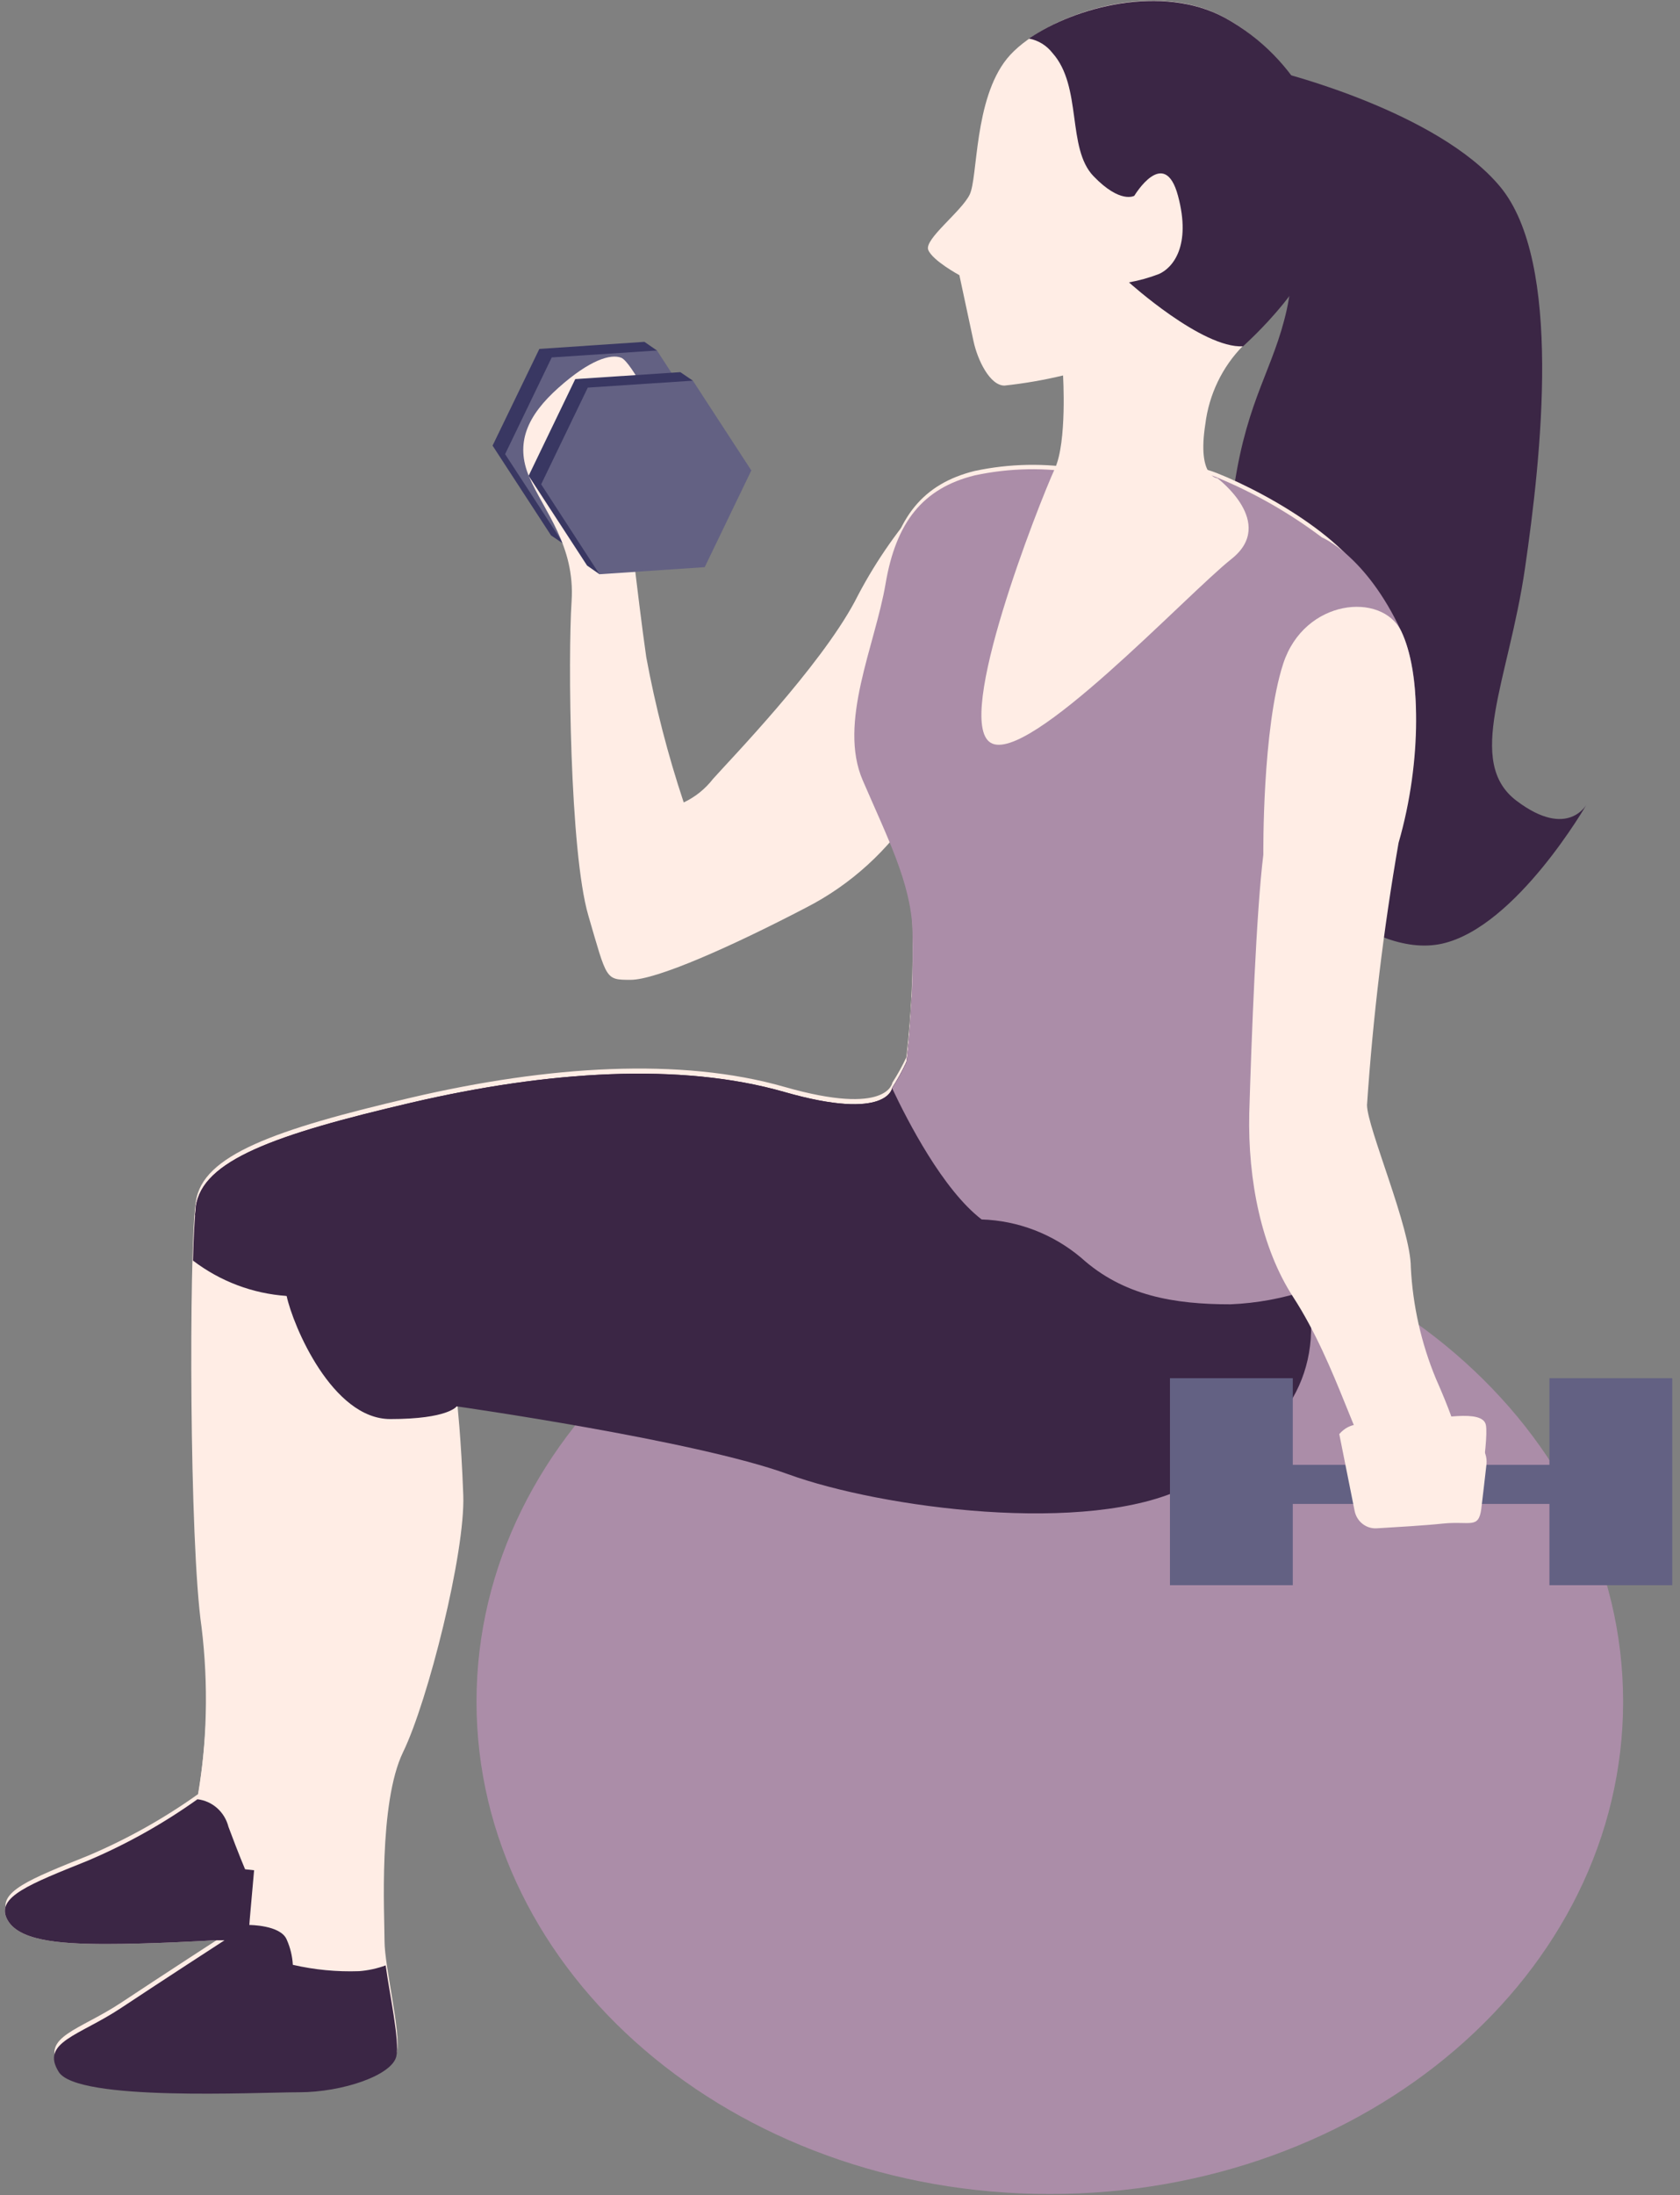 <svg width="196" height="256" viewBox="0 0 196 256" fill="none" xmlns="http://www.w3.org/2000/svg">
<rect x="0" y="0" width="196" height="256" fill="#808080" stroke="none"/>
<path d="M149.231 8.405C149.231 8.405 167.702 12.966 175.015 21.77C182.328 30.573 179.814 53.264 177.907 66.326C176.001 79.388 170.89 88.832 176.938 93.393C182.985 97.955 185.154 93.73 185.154 93.73C185.154 93.73 176.938 108.071 168.277 110.041C159.617 112.01 147.571 100.901 145.665 91.121C143.758 81.341 142.477 66.646 144.021 56.529C145.566 46.413 148.59 42.979 150.118 36.128C151.646 29.277 150.43 17.865 150.43 17.865L149.231 8.405Z" fill="#3B2645"/>
<path d="M122.478 255.863C159.417 255.863 189.362 230.157 189.362 198.447C189.362 166.736 159.417 141.03 122.478 141.03C85.538 141.03 55.593 166.736 55.593 198.447C55.593 230.157 85.538 255.863 122.478 255.863Z" fill="#AB8DA8"/>
<path d="M65.749 63.431L64.287 62.438L57.467 51.968L62.923 40.69L75.182 39.865L76.645 40.875L65.749 63.431Z" fill="#393762"/>
<path d="M78.008 62.623L65.749 63.431L58.929 52.961L64.368 41.683L76.644 40.875L83.448 51.345L78.008 62.623Z" fill="#636183"/>
<path d="M107.523 58.668C104.458 62.131 101.84 65.984 99.734 70.131C95.593 77.874 85.124 88.647 83.185 90.835C82.272 92.012 81.101 92.952 79.767 93.579C77.921 88.041 76.46 82.377 75.396 76.628C74.426 69.895 72.964 56.664 72.964 56.664L76.858 48.686C76.858 48.686 73.687 42.188 72.471 41.717C71.255 41.246 68.822 41.953 65.174 45.201C61.526 48.45 60.047 51.682 61.756 55.654C63.465 59.627 67.113 63.633 66.686 70.114C66.259 76.594 66.456 99.302 68.642 106.776C70.827 114.249 70.597 114.266 73.572 114.266C76.546 114.266 85.075 110.513 94.031 105.85C99.277 103.166 103.73 99.099 106.932 94.067L107.523 58.668Z" fill="#FFEDE5"/>
<path d="M126.027 54.689C121.941 53.977 117.76 54.057 113.702 54.925C107.655 56.423 104.516 60.378 103.3 67.566C102.084 74.754 97.745 83.675 100.654 90.408C103.563 97.141 106.208 102.309 106.455 107.746C106.573 112.935 106.337 118.127 105.748 123.282C105.268 124.313 104.719 125.308 104.105 126.262C104.105 126.262 103.612 130.217 91.517 126.75C79.422 123.282 63.958 124.275 48.001 127.995C32.044 131.715 23.581 134.729 22.858 140.132C22.134 145.535 22.134 179.251 23.581 189.166C24.394 195.841 24.233 202.603 23.104 209.23C19.096 212.087 14.799 214.491 10.286 216.401C3.515 219.128 -0.347 220.609 0.853 223.134C2.053 225.659 6.654 226.113 12.455 226.113C18.256 226.113 26.243 225.625 26.243 225.625C26.243 225.625 18.996 230.322 14.148 233.537C9.3 236.752 4.731 237.509 6.901 240.977C9.07 244.444 29.907 243.451 34.953 243.451C39.998 243.451 45.832 241.465 46.308 239.243C46.785 237.021 44.862 229.329 44.862 226.366C44.862 223.403 44.139 210.257 47.031 204.315C49.923 198.373 54.295 181.035 54.048 174.353C53.802 167.67 53.325 163.462 53.325 163.462C53.325 163.462 81.098 167.367 91.944 171.323C102.79 175.279 126.997 178.51 138.369 172.821C149.741 167.132 154.326 160.18 152.633 150.282C150.941 140.384 146.339 133.937 147.555 122.289C148.771 110.641 148.755 99.262 151.664 93.573C154.572 87.883 161.096 77.716 160.603 71.033C160.11 64.351 148.032 57.567 141.984 55.177C135.937 52.787 126.027 54.689 126.027 54.689Z" fill="#FFEDE5"/>
<path d="M22.792 140.728C22.069 146.165 22.069 179.847 23.515 189.761C24.328 196.437 24.168 203.199 23.038 209.826C19.03 212.683 14.733 215.087 10.22 216.997C3.45 219.724 -0.412 221.205 0.787 223.73C1.987 226.255 6.588 226.709 12.389 226.709C17.319 226.709 23.778 226.356 25.635 226.238C26.802 225.851 29.086 225.026 29.086 224.555C29.086 224.083 31.009 206.039 31.255 188.634C31.502 171.229 33.441 151.13 33.441 151.13L31.271 142.209C29.281 140.294 27.137 138.554 24.862 137.008C23.757 137.951 23.021 139.272 22.792 140.728V140.728Z" fill="#FFEDE5"/>
<path d="M28.593 217.99C28.593 217.99 27.87 216.306 26.654 213.041C26.439 212.193 25.979 211.432 25.334 210.858C24.688 210.284 23.888 209.924 23.038 209.826C19.03 212.682 14.733 215.087 10.22 216.997C3.45 219.723 -0.412 221.205 0.787 223.73C1.987 226.255 6.588 226.709 12.389 226.709C17.319 226.709 23.778 226.356 25.635 226.238C26.802 225.851 29.086 225.026 29.086 224.554C29.086 224.285 29.316 221.861 29.645 218.108L28.593 217.99Z" fill="#3B2645"/>
<path d="M121.919 135.021C115.692 131.663 110.27 126.932 106.044 121.167C105.913 122.632 105.798 123.659 105.732 123.878C105.251 124.908 104.702 125.903 104.089 126.857C104.089 126.857 103.596 130.813 91.501 127.345C79.406 123.878 63.942 124.871 47.985 128.591C32.028 132.311 23.564 135.324 22.841 140.727C22.841 140.98 22.841 141.299 22.743 141.67C23.674 143.06 24.677 144.397 25.75 145.676C27.855 148.093 30.491 149.962 33.441 151.13C34.18 154.597 38.765 165.488 45.536 165.488C52.307 165.488 53.276 164.007 53.276 164.007C53.276 164.007 81.098 167.963 91.944 171.918C102.791 175.874 126.997 179.106 138.369 173.416C149.741 167.727 154.326 160.775 152.633 150.877C151.882 147.075 150.877 143.329 149.626 139.667C142.264 140.071 130.399 139.818 121.919 135.021Z" fill="#3B2645"/>
<path d="M105.748 123.878C105.267 124.908 104.718 125.904 104.105 126.857C104.105 126.857 103.612 130.813 91.517 127.345C79.422 123.878 63.958 124.871 48.001 128.591C32.044 132.311 23.58 135.324 22.857 140.727C22.709 141.821 22.594 144.094 22.512 147.006C25.692 149.429 29.486 150.861 33.441 151.13C35.17 148.07 37.667 145.54 40.671 143.8C43.676 142.059 47.08 141.173 50.531 141.232C62.758 141.232 114.441 142.209 114.441 142.209L121.344 126.1C121.344 126.1 113.127 120.158 106.373 116.286C106.159 120.09 105.863 123.457 105.748 123.878Z" fill="#3B2645"/>
<path d="M147.653 125.174C148.278 122.43 160.603 107.92 161.836 102.87C163.068 97.821 167.587 82.452 163.479 73.615C159.37 64.778 154.227 62.674 154.227 62.674C150.452 59.832 146.344 57.485 142 55.688C135.969 53.214 126.043 55.2 126.043 55.2C121.957 54.489 117.776 54.569 113.718 55.436C107.671 56.934 104.532 60.89 103.316 68.077C102.1 75.265 97.745 84.27 100.653 91.003C103.562 97.737 106.208 102.904 106.454 108.341C106.573 113.531 106.337 118.722 105.748 123.878C105.267 124.908 104.718 125.904 104.104 126.857V126.958C105.896 130.745 110.004 138.741 114.523 142.209C118.766 142.342 122.845 143.91 126.125 146.669C131.055 151.13 137.021 152.106 143.545 152.106C146.641 151.979 149.705 151.413 152.649 150.423C151.006 141.603 147.21 135.459 147.473 125.729C147.569 125.559 147.63 125.37 147.653 125.174V125.174Z" fill="#AB8DA8"/>
<path d="M145.024 40.32C145.024 40.32 151.088 30.776 152.058 22.612C153.027 14.448 151.581 6.84 142.872 2.059C134.162 -2.721 121.344 2.059 117.482 6.84C113.62 11.62 114.096 20.71 113.127 22.696C112.157 24.682 107.802 27.897 108.295 29.143C108.788 30.389 111.927 32.089 111.927 32.089L113.571 39.764C114.047 42.003 115.493 44.966 117.186 44.966C119.487 44.72 121.77 44.326 124.022 43.787C124.022 43.787 124.499 51.531 123.069 54.645C121.146 58.853 111.237 84.068 115.592 86.627C119.947 89.185 138.369 69.39 143.677 65.182C148.985 60.974 142.033 55.772 142.033 55.772C142.033 55.772 139.651 55.671 140.62 49.477C141.046 46.005 142.597 42.781 145.024 40.32Z" fill="#FFEDE5"/>
<path d="M34.887 243.996C39.965 243.996 45.766 242.01 46.242 239.788C46.637 238.004 45.486 232.769 44.993 229.2C43.992 229.568 42.948 229.794 41.887 229.874C39.292 229.965 36.697 229.716 34.164 229.133C34.106 228.108 33.861 227.103 33.441 226.171C32.718 224.487 29.102 224.487 29.102 224.487L25.109 226.272H26.193C26.193 226.272 18.946 230.968 14.098 234.183C9.25 237.398 4.682 238.155 6.851 241.623C9.02 245.091 29.809 243.996 34.887 243.996Z" fill="#3B2645"/>
<path d="M155.181 24.328C156.134 16.164 151.582 6.839 142.872 2.058C135.592 -1.881 125.469 0.779 120.046 4.499C121.13 4.7 122.105 5.298 122.79 6.182C126.29 10.104 124.433 17.275 127.572 20.541C130.711 23.806 132.338 22.83 132.338 22.83C132.338 22.83 135.855 16.955 137.432 22.83C139.01 28.704 136.808 31.246 135.214 31.953C134.08 32.391 132.908 32.717 131.713 32.929C131.713 32.929 140.259 40.656 145.025 40.386C145.025 40.319 154.211 32.509 155.181 24.328Z" fill="#3B2645"/>
<path d="M69.94 66.966L68.494 65.956L61.674 55.486L67.113 44.208L79.373 43.4L80.835 44.393L69.94 66.966Z" fill="#393762"/>
<path d="M82.215 66.141L69.939 66.966L63.136 56.479L68.575 45.201L80.834 44.393L87.654 54.863L82.215 66.141Z" fill="#636183"/>
<path d="M167.521 160.775C165.814 156.657 164.824 152.265 164.596 147.797C164.596 143.235 159.485 131.469 159.485 128.86C160.177 118.61 161.406 108.406 163.166 98.292C165.96 88.663 165.73 78.244 163.478 73.615C161.227 68.986 152.172 69.828 149.707 77.402C147.242 84.977 147.39 99.672 147.39 99.672C146.568 106.271 146.01 120.982 145.747 129.82C145.566 137.68 147.193 145.609 150.874 151.264C156.083 159.277 158.548 169.78 160.142 169.78C161.737 169.78 170.183 168.703 170.183 168.703C170.183 168.703 170.627 167.811 167.521 160.775Z" fill="#FFEDE5"/>
<path d="M172.075 177.288C172.075 177.288 173.718 168.165 173.356 166.195C172.995 164.226 167.621 165.556 165.386 165.556C163.151 165.556 161.574 165.219 161.886 166.532C162.198 167.845 166.668 168.215 166.668 168.215L168.311 168.855L172.075 177.288Z" fill="#FFEDE5"/>
<path d="M183.002 170.824H150.2V175.386H183.002V170.824Z" fill="#636183"/>
<path d="M195.097 160.724H180.767V184.862H195.097V160.724Z" fill="#636183"/>
<path d="M150.825 160.724H136.495V184.862H150.825V160.724Z" fill="#636183"/>
<path d="M156.248 167.239L158.039 176.194C158.157 176.792 158.48 177.327 158.951 177.701C159.422 178.075 160.008 178.263 160.603 178.23C162.838 178.096 166.305 177.894 168.343 177.675C171.531 177.355 172.484 178.331 172.813 175.992C172.961 174.813 173.207 172.625 173.421 170.773C173.464 170.368 173.421 169.958 173.295 169.571C173.17 169.184 172.964 168.829 172.693 168.531C172.422 168.232 172.091 167.997 171.723 167.841C171.356 167.685 170.96 167.611 170.562 167.626C168.08 167.626 164.958 167.828 164.202 167.828C162.936 167.895 158.795 164.31 156.248 167.239Z" fill="#FFEDE5"/>
</svg>
